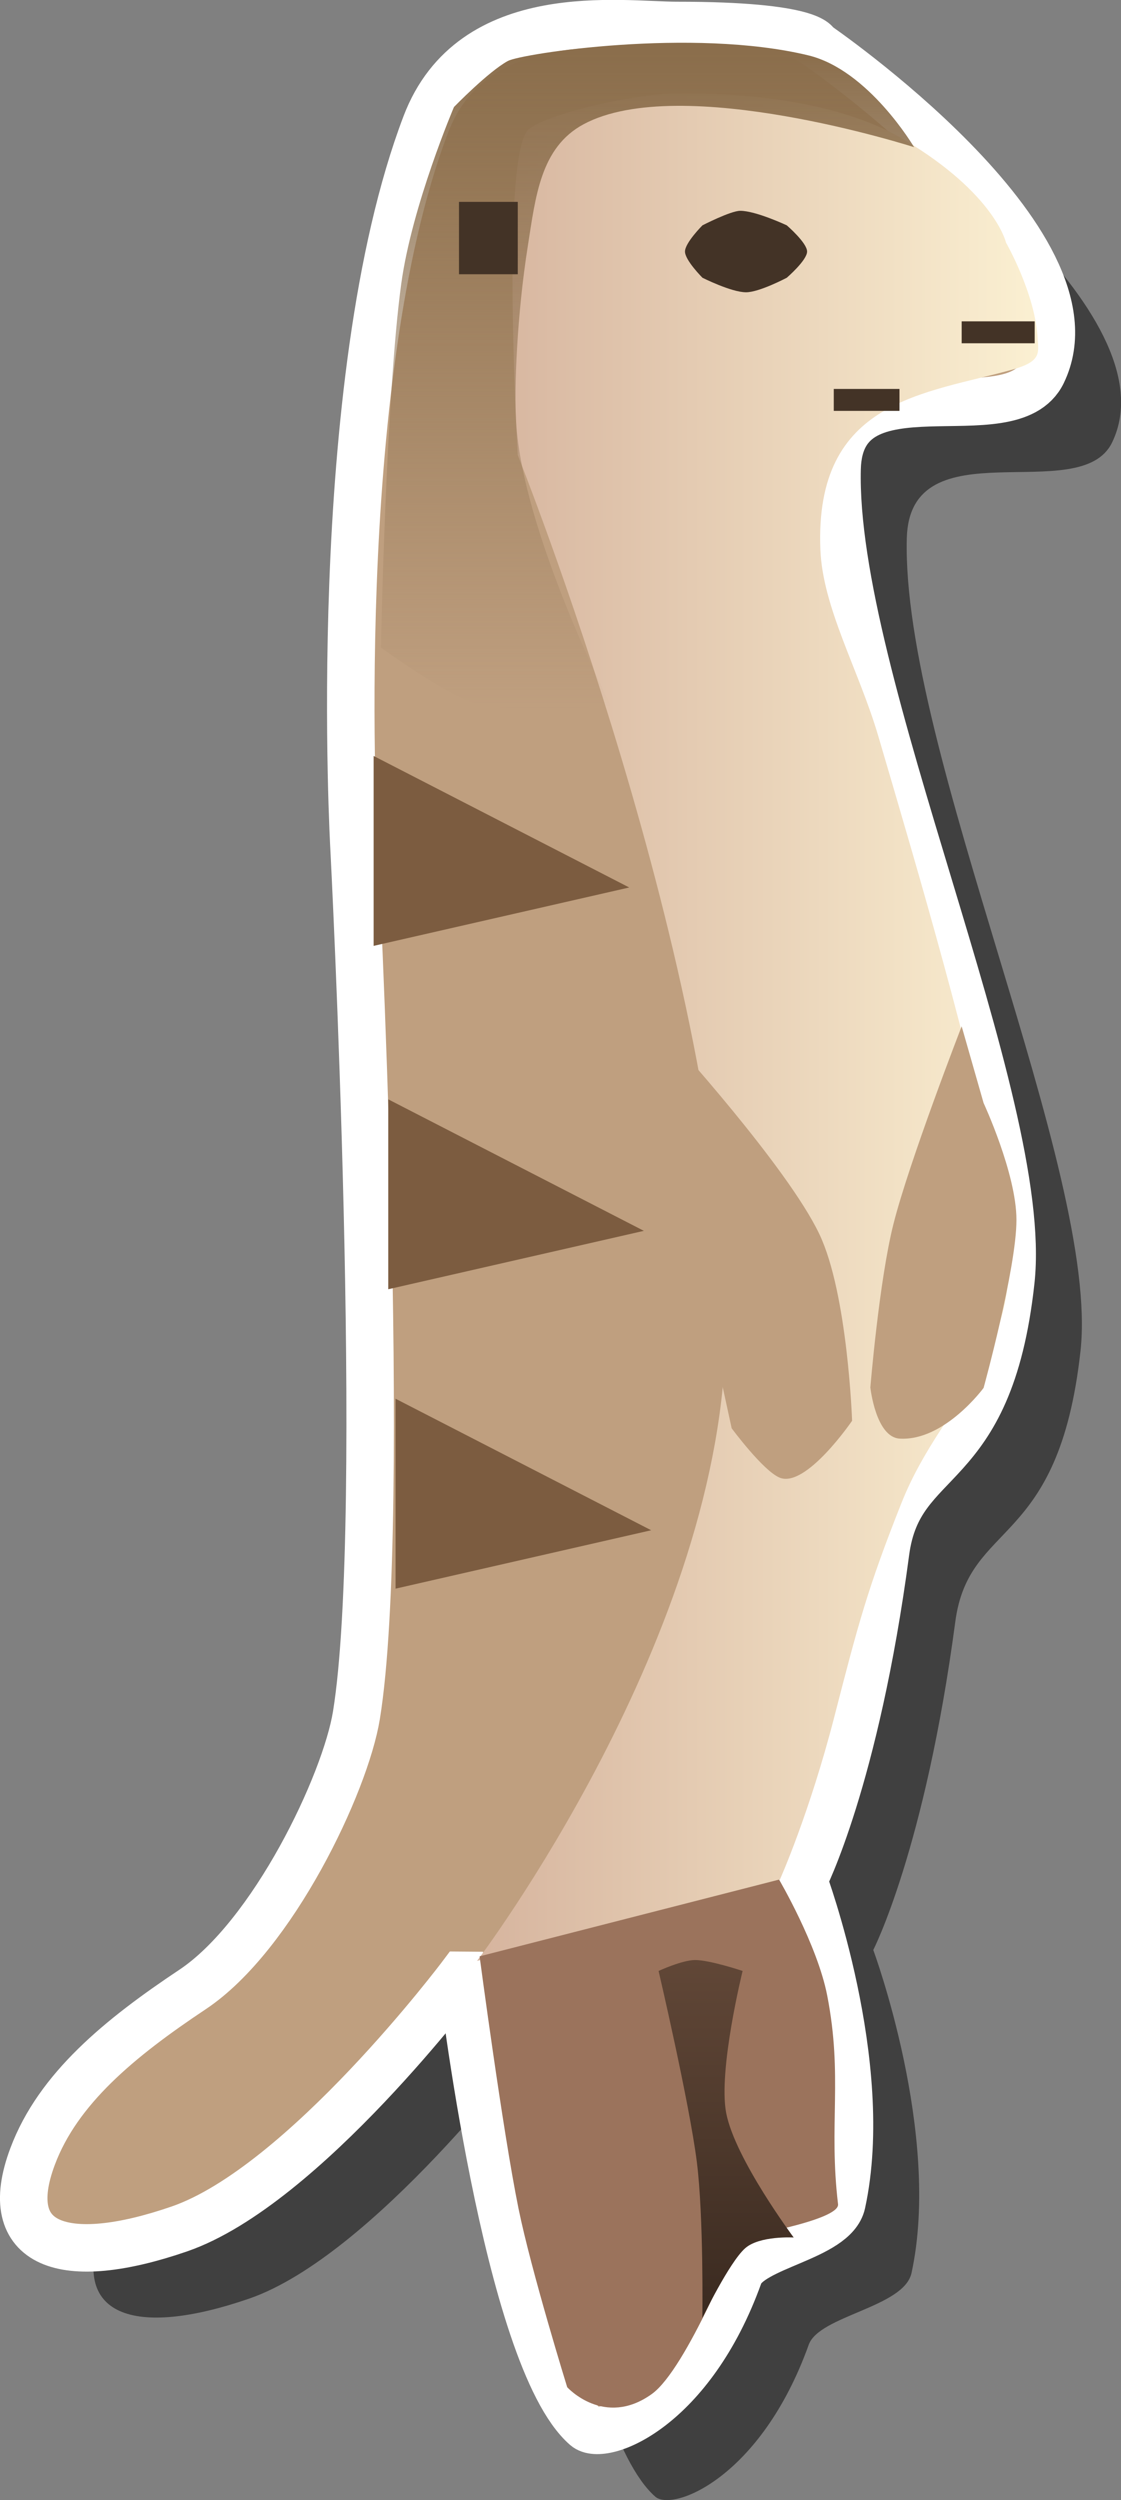 <svg version="1.1" xmlns="http://www.w3.org/2000/svg" xmlns:xlink="http://www.w3.org/1999/xlink" width="11.806" height="26.328" viewBox="0,0,11.806,26.328"><rect x="0" y="0" width="11.806" height="26.328" fill="#808080" stroke="none"/><defs><linearGradient x1="238.996" y1="177.124" x2="244.907" y2="177.124" gradientUnits="userSpaceOnUse" id="color-1"><stop offset="0" stop-color="#d6b49e"/><stop offset="1" stop-color="#fbf0d2"/></linearGradient><linearGradient x1="239.196" y1="167.283" x2="239.196" y2="174.176" gradientUnits="userSpaceOnUse" id="color-2"><stop offset="0" stop-color="#8b6e4c"/><stop offset="1" stop-color="#8b6e4c" stop-opacity="0"/></linearGradient><linearGradient x1="241.619" y1="187.352" x2="241.619" y2="191.121" gradientUnits="userSpaceOnUse" id="color-3"><stop offset="0" stop-color="#614737"/><stop offset="1" stop-color="#3a2a20"/></linearGradient></defs><g transform="translate(-233.972,-166.711)"><g data-paper-data="{&quot;isPaintingLayer&quot;:true}" fill-rule="nonzero" stroke-linecap="butt" stroke-linejoin="miter" stroke-miterlimit="10" stroke-dasharray="" stroke-dashoffset="0" style="mix-blend-mode: normal"><path d="M239.568,188.247c0,0 -1.664,2.219 -2.973,2.671c-1.218,0.42 -1.901,0.181 -1.545,-0.765c0.267,-0.712 0.915,-1.245 1.684,-1.757c0.845,-0.563 1.609,-2.167 1.726,-2.889c0.339,-2.091 -0.025,-9.127 -0.025,-9.127c0,0 -0.281,-4.9 0.755,-7.624c0.491,-1.291 2.054,-1.043 2.645,-1.043c1.444,0 1.467,0.2 1.467,0.2c0,0 3.047,2.084 2.382,3.458c-0.335,0.693 -2.131,-0.188 -2.162,1.009c-0.057,2.223 2.034,6.672 1.83,8.553c-0.229,2.098 -1.175,1.775 -1.319,2.855c-0.319,2.399 -0.864,3.458 -0.864,3.458c0,0 0.72,1.94 0.403,3.401c-0.079,0.364 -0.973,0.448 -1.083,0.757c-0.503,1.401 -1.431,1.76 -1.615,1.6c-0.835,-0.727 -1.304,-4.757 -1.304,-4.757z" fill-opacity="0.5" fill="#000000" stroke="none" stroke-width="0"/><path d="" fill="#bf9f7f" stroke="none" stroke-width="0"/><path d="" fill="#bf9f7f" stroke="#ffffff" stroke-width="0.5"/><path d="" fill="#bf9f7f" stroke="none" stroke-width="0"/><path d="" fill="#bf9f7f" stroke="none" stroke-width="0"/><path d="" fill="#bf9f7f" stroke="none" stroke-width="0"/><path d="" fill="#bf9f7f" stroke="none" stroke-width="0"/><path d="" fill="#bf9f7f" stroke="none" stroke-width="0"/><path d="" fill="#bf9f7f" stroke="none" stroke-width="0"/><path d="" fill="#bf9f7f" stroke="none" stroke-width="0"/><path d="" fill="#bf9f7f" stroke="none" stroke-width="0"/><path d="" fill="#bf9f7f" stroke="none" stroke-width="0"/><path d="" fill="#bf9f7f" stroke="none" stroke-width="0"/><path d="" fill="#bf9f7f" stroke="none" stroke-width="0"/><path d="M238.834,187.513c0,0 -1.664,2.219 -2.973,2.671c-1.218,0.42 -1.901,0.181 -1.545,-0.765c0.267,-0.712 0.915,-1.245 1.684,-1.757c0.845,-0.563 1.609,-2.167 1.726,-2.889c0.339,-2.091 -0.025,-9.127 -0.025,-9.127c0,0 -0.281,-4.9 0.755,-7.624c0.491,-1.291 2.054,-1.043 2.645,-1.043c1.444,0 1.467,0.2 1.467,0.2c0,0 3.047,2.084 2.382,3.458c-0.335,0.693 -2.131,-0.188 -2.162,1.009c-0.057,2.223 2.034,6.672 1.83,8.553c-0.228,2.098 -1.175,1.775 -1.319,2.855c-0.319,2.399 -0.864,3.458 -0.864,3.458c0,0 0.72,1.94 0.403,3.401c-0.079,0.364 -0.973,0.448 -1.083,0.757c-0.503,1.401 -1.431,1.76 -1.615,1.6c-0.835,-0.727 -1.304,-4.757 -1.304,-4.757z" fill="#bf9f7f" stroke="#ffffff" stroke-width="0.5"/><path d="M238.996,187.361c0,0 2.619,-3.451 2.619,-6.667c0,-3.713 -2.19,-9.19 -2.19,-9.19c0,0 -0.183,-3.181 0.116,-3.431c0.196,-0.164 1.09,-0.369 1.52,-0.377c0.673,-0.012 1.721,0.061 2.434,0.487c0.958,0.572 1.072,1.083 1.072,1.083c0,0 0.307,0.535 0.333,1.005c0.008,0.151 0.046,0.244 -0.258,0.33c-0.924,0.26 -2.093,0.314 -2.03,1.897c0.024,0.615 0.406,1.272 0.609,1.962c0.448,1.523 0.945,3.205 1.309,4.936c0.326,1.546 -0.609,1.998 -1.064,3.143c-0.358,0.901 -0.456,1.276 -0.707,2.251c-0.262,1.019 -0.573,1.714 -0.573,1.714z" fill="url(#color-1)" stroke="none" stroke-width="0"/><path d="M241.37,169.636c0,0 -0.184,-0.184 -0.184,-0.276c0,-0.092 0.184,-0.276 0.184,-0.276c0,0 0.297,-0.153 0.398,-0.153c0.164,0 0.49,0.153 0.49,0.153c0,0 0.214,0.184 0.214,0.276c0,0.092 -0.214,0.276 -0.214,0.276c0,0 -0.289,0.153 -0.429,0.153c-0.155,0 -0.459,-0.153 -0.459,-0.153z" fill="#433326" stroke="none" stroke-width="0"/><path d="M238.138,183.441v-1.885v-0.115l2.692,1.385z" fill="#7c5c40" stroke="none" stroke-width="0"/><path d="M238.061,180.288v-1.885v-0.115l2.692,1.385z" fill="#7c5c40" stroke="none" stroke-width="0"/><path d="M237.907,176.672v-1.885v-0.115l2.692,1.385z" fill="#7c5c40" stroke="none" stroke-width="0"/><path d="M237.984,173.531c0,0 0.051,-2.641 0.214,-3.833c0.113,-0.824 0.555,-1.86 0.555,-1.86c0,0 0.361,-0.372 0.568,-0.485c0.142,-0.077 1.945,-0.354 3.164,-0.059c0.636,0.154 1.114,0.967 1.114,0.967c0,0 -2.458,-0.79 -3.48,-0.242c-0.455,0.244 -0.506,0.762 -0.588,1.282c-0.115,0.727 -0.144,1.494 -0.124,1.845c0.064,1.167 1,3 1,3c0,0 -1.126,0.09 -1.483,-0.044c-0.318,-0.12 -0.94,-0.571 -0.94,-0.571z" fill="url(#color-2)" stroke="none" stroke-width="0"/><path d="M238.806,169.599v-0.762h0.619v0.762z" fill="#433326" stroke="none" stroke-width="0"/><path d="M239.946,191.852c0,0 -0.38,-1.227 -0.513,-1.882c-0.167,-0.82 -0.41,-2.657 -0.41,-2.657l3.154,-0.808c0,0 0.403,0.686 0.507,1.221c0.166,0.853 0.014,1.355 0.114,2.197c0.021,0.173 -1.044,0.351 -1.044,0.351c0,0 -0.549,1.384 -0.917,1.648c-0.501,0.36 -0.891,-0.071 -0.891,-0.071z" fill="#9b735c" stroke="none" stroke-width="0"/><path d="M241.369,191.121c0,0 0.015,-1.059 -0.058,-1.642c-0.08,-0.631 -0.403,-2.012 -0.403,-2.012c0,0 0.248,-0.115 0.385,-0.115c0.156,0 0.5,0.115 0.5,0.115c0,0 -0.259,1.046 -0.173,1.496c0.093,0.483 0.711,1.311 0.711,1.311c0,0 -0.36,-0.021 -0.511,0.113c-0.167,0.147 -0.45,0.733 -0.45,0.733z" fill="url(#color-3)" stroke="none" stroke-width="0"/><path d="M244.1,170.326v-0.231h0.769v0.231z" fill="#433326" stroke="none" stroke-width="0"/><path d="M242.753,171.038v-0.231h0.692v0.231z" fill="#433326" stroke="none" stroke-width="0"/><path d="M241.677,181.749l-0.769,-3.538l0.115,-0.577c0,0 1.241,1.364 1.578,2.073c0.299,0.627 0.345,1.966 0.345,1.966c0,0 -0.486,0.713 -0.763,0.599c-0.175,-0.072 -0.507,-0.522 -0.507,-0.522z" fill="#bf9f7f" stroke="none" stroke-width="0"/><path d="M243.138,181.326c0,0 0.092,-1.125 0.244,-1.727c0.167,-0.661 0.718,-2.08 0.718,-2.08l0.231,0.808c0,0 0.346,0.744 0.346,1.231c0,0.512 -0.346,1.769 -0.346,1.769c0,0 -0.412,0.562 -0.884,0.534c-0.251,-0.015 -0.308,-0.534 -0.308,-0.534z" fill="#bf9f7f" stroke="none" stroke-width="0"/></g></g></svg>